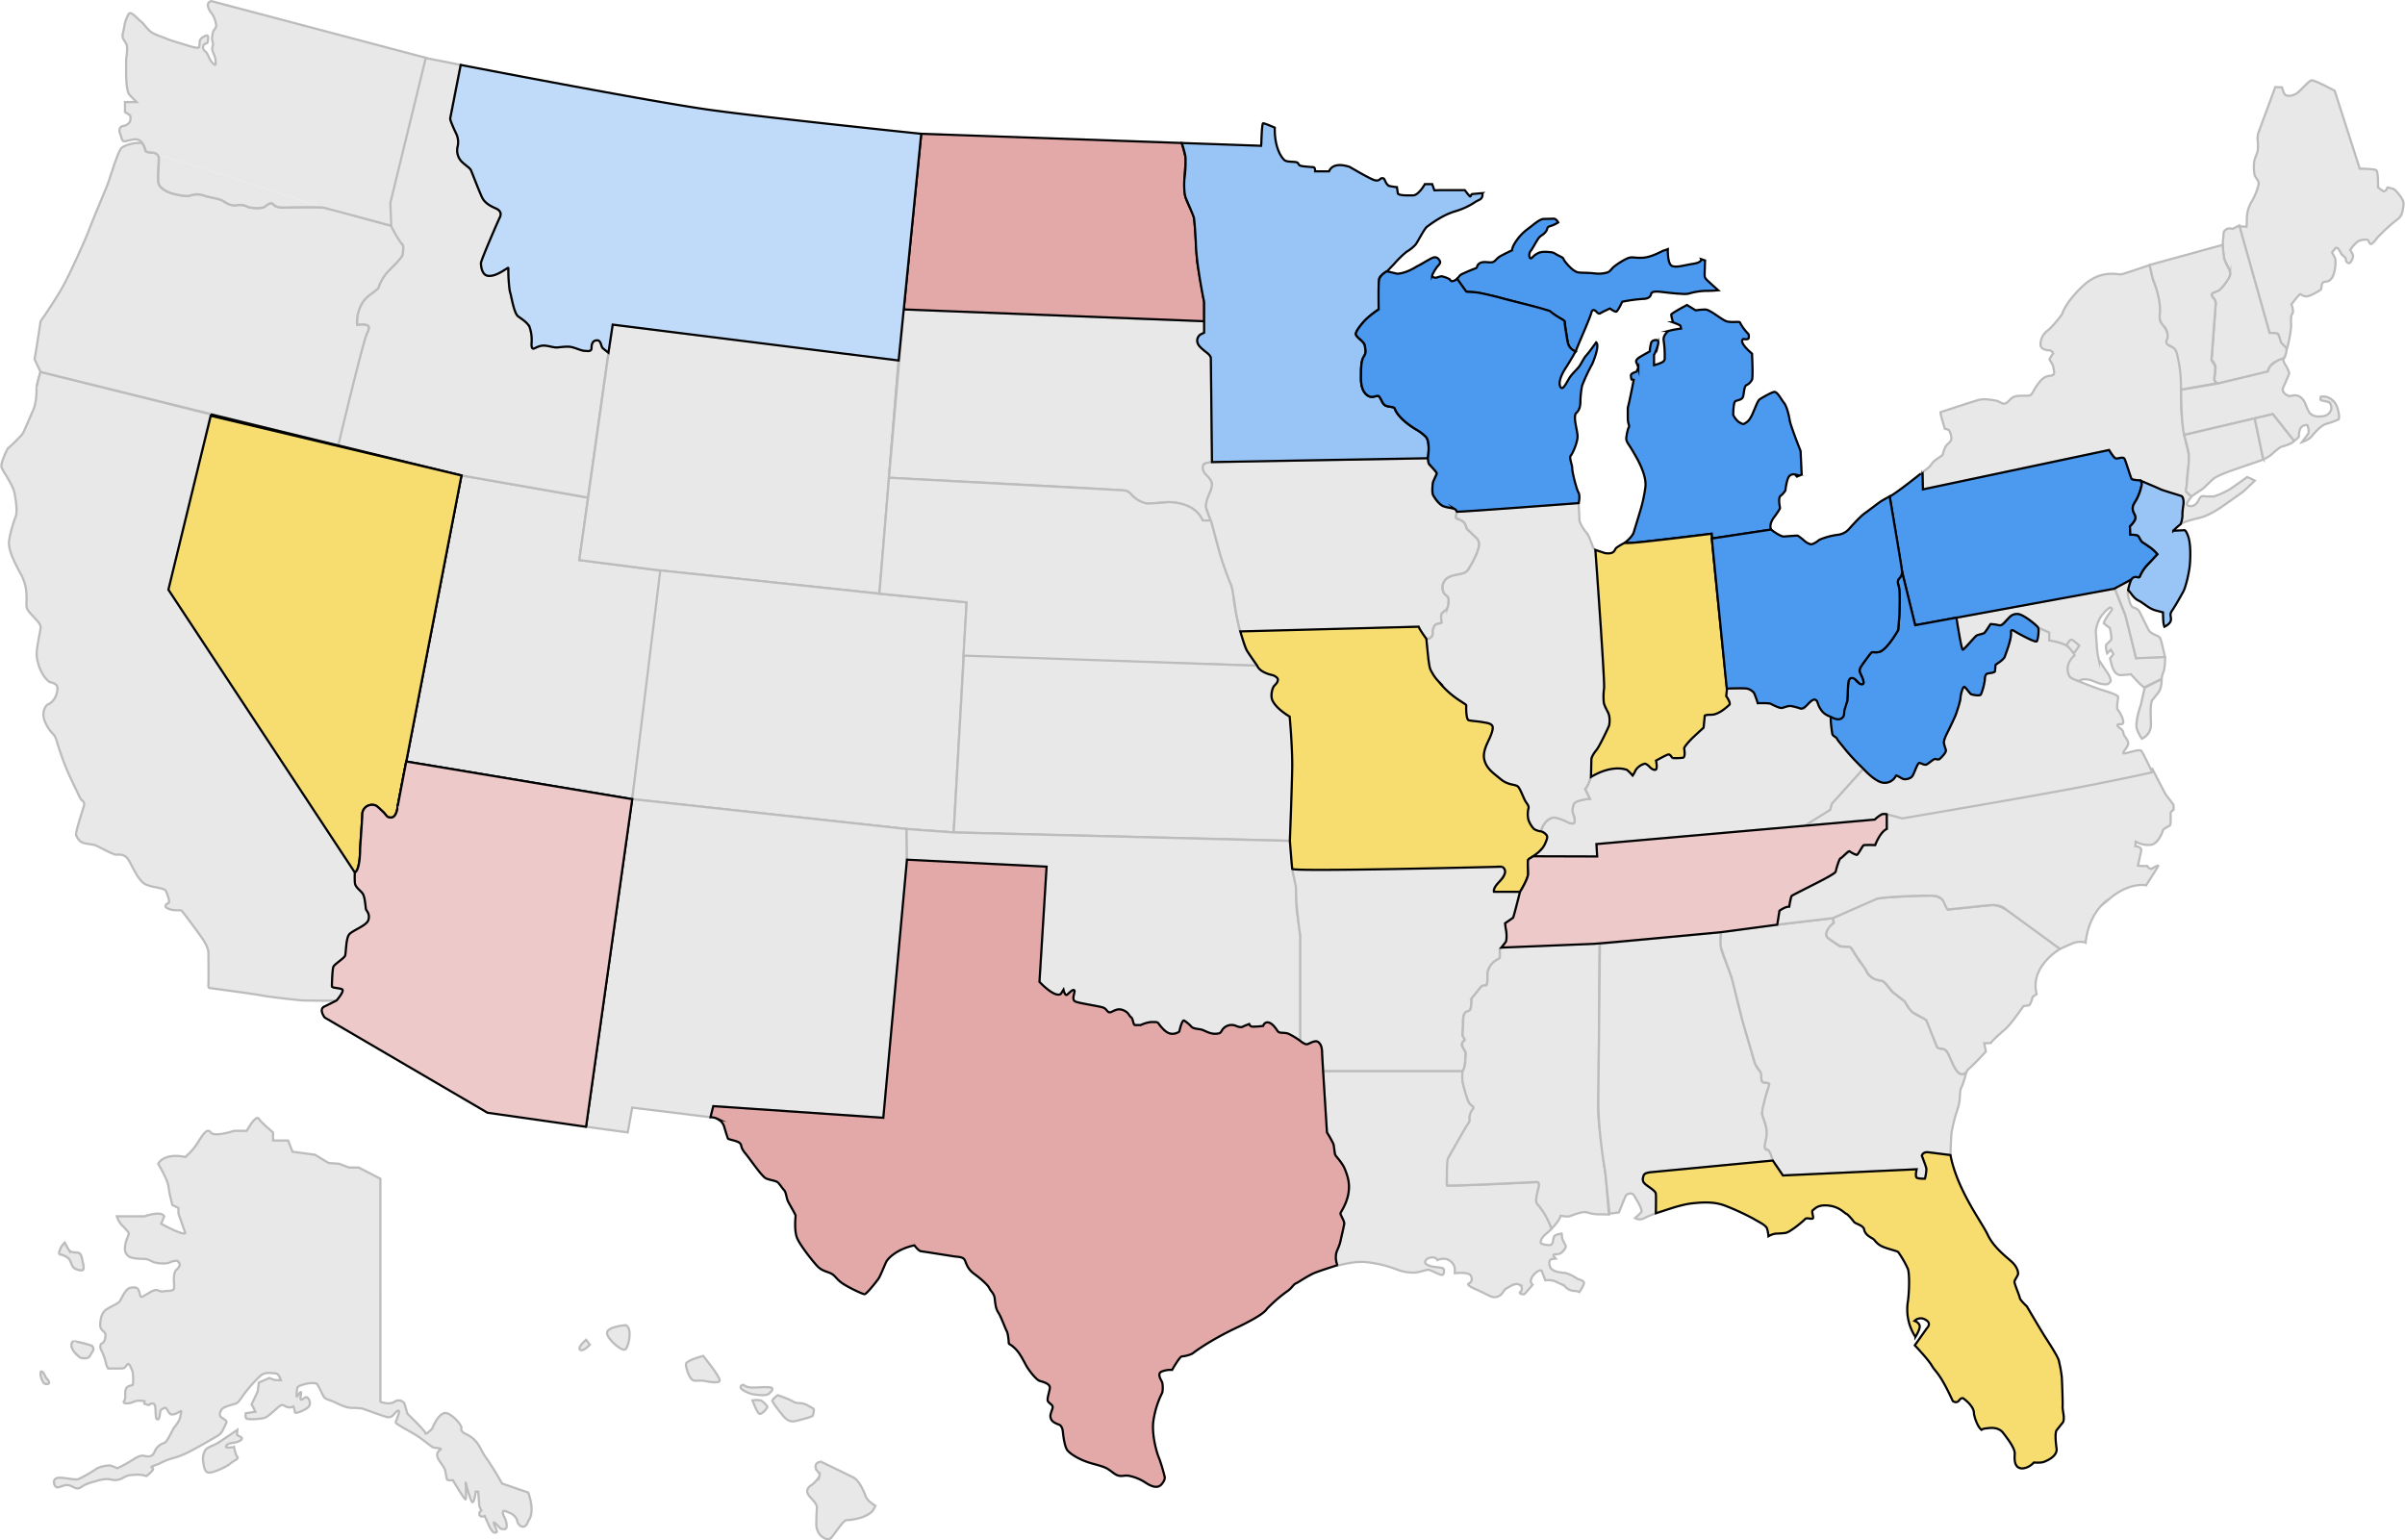 
<svg xmlns="http://www.w3.org/2000/svg" viewBox="0 0 1099.39 704.45" width="1099px" height="704px"><defs><style>.a,.b,.c,.d{fill:#e8e8e8;stroke:#bcbcbc;}.a,.b,.c,.d,.e,.f,.g,.h,.i,.j,.k{stroke-miterlimit:10;}.a{stroke-width:1.02px;}.c{stroke-width:1.02px;}.d{stroke-width:1.05px;}.e{fill:#8163b6;}.e,.f,.g,.h,.i,.j,.k{stroke:#000;}.f{fill:#e3a9a9;}.g{fill:#f7dd6f;}.h{fill:#eec9c9;}.i{fill:#4c99f0;}.j{fill:#bfdbf9;}.k{fill:#99c5f6;}</style></defs><title>Desktop</title><path class="a" d="M162.11,399,76.85,269.66l19.36-79.52L18.38,170.07a66.13,66.13,0,0,0-1.8,7c0,1,0,6.69-1.29,9.78s-4.63,10.81-5.15,11.58S6,202.77,6,202.77l-2.57,2.31s-3.61,6.7-2.83,8.76,5.14,7.72,5.92,11.84,1.28,8.75.51,10.55A54.89,54.89,0,0,0,4,247.3c-.51,3.86,2,9,5.48,15.45s2.25,11.84,2.5,14.67,6.7,6.95,6.44,9.53-1.8,8.75-1.8,12.1,1.8,9.78,5.92,12.87c0,0,3.73.38,3.6,3s-1.41,6.05-4.63,7.33c0,0-3.61,3-.65,8.76s3.74,3.34,5.28,9a119.52,119.52,0,0,0,7.34,18.66c3,6.18,3,6.56,3.86,7.34a2.13,2.13,0,0,1,.9,2.44c-.26,1-4.12,12.62-3.6,13.52s1.22,3,3.7,3.6,4.15.52,5.56,1.16,7.73,4.12,9,4.12,3.87-.52,5.67,2.32,4.5,9.78,8,11.32,8.36,1.42,9.14,3,1.93,5,1.28,5.41c0,0-3.09,1.29-.38,2.57s5.79.52,6.3,1,7.08,9.27,9.4,12.62,2.83,5.66,2.83,6.3.13,13,0,14.93.9,1.55.9,1.55,21.11,2.83,23.43,3.35,17.5,2.31,19.43,2.31,14.42.26,14.94,0c0,0,3.86-4.42,2.48-5.1s-4.63-.52-4.63-1.38.17-7.72.69-8.92,4.8-3.78,5.32-5,.34-7.89,1.88-9.78,7.9-3.95,8.76-6.52-.69-4.12-1-4.81-.35-5.83-1.72-7.55-3.26-2.74-3.43-4.8A37.57,37.57,0,0,1,162.11,399Z"/><path class="a" d="M76.85,269.66l19.36-80.17L18.38,170.07a66.13,66.13,0,0,0-1.8,7"/><path class="b" d="M264.74,256.14l3.43-28.57-57.32-10.13s-17.08,88.43-25.24,130.81l103.32,17.21L302.41,261Z"/><path class="c" d="M264.74,256.14l4-28.57-57.92-10.13s-17.08,88.43-25.24,130.81"/><path class="c" d="M210.85,217.44l-57-13.89s12-47.55,13.73-51,.52-3.6-.34-3.95-4.12,0-4.12,0a17.33,17.33,0,0,1,1.71-8.92c2.24-4.29,5.32-5.49,6.35-6.52s1.55-.86,1.72-1.72a21.14,21.14,0,0,1,3.78-6.69c1.88-2.06,7-6.87,7.2-8.24s.69-4.12-.17-4.81-5-6.52-5-7.2a31.82,31.82,0,0,1,.17-14.93L194,26.43l16.48,3.26S205.7,53.2,205.7,54.23s2.06,5.49,2.75,6.87a9.06,9.06,0,0,1,.68,5.83,7.38,7.38,0,0,0,1.72,6.87c1.89,1.88,3.77,2.91,4.29,3.94s4.12,10.64,5.32,12.88,3.6,3.6,6,4.63,2.74,2.57,1.88,4.29-8.58,19.56-8.58,20.77.35,5.49,3.26,5.83,6.18-1.89,7.9-2.92,1.37-1.2,1.37,1,.34,8.07.86,9.61,1.71,9.44,3.6,10.82,4.64,3.08,5.32,5.14a18,18,0,0,1,.86,6.87c-.17,2.4.34,2.92,1,2.74s2.4-1.37,4.46-1.37,4.29.86,5.84.86,4.8-.69,7-.17,4.64,1.71,5.84,1.71,3.26.69,3.26-1.37.69-3.43,2.57-3.43,1.72,2.92,2.58,3.6l2.57,2.06-9.35,66.25-57.92-10.13"/><polygon class="c" points="280.01 148.45 278.12 161.32 264.74 256.14 302.41 260.95 401.94 271.5 406.41 217.45 410.78 164.58 280.01 148.45"/><line class="d" x1="406.33" y1="218.48" x2="410.78" y2="164.58"/><path class="c" d="M554.09,211.31s-.52-45.61-.52-47.67-6.05-4.25-6.24-7.59c-.18-3,3.15-3.87,3.15-3.87v-5.27l-137.4-5.41-6.75,77s106.31,5.4,108.37,5.91,4,4.44,8.24,5.67c3,.86,9.67-1.11,14.28-.2,4.89,1,7.23,2.18,8.11,2.77a14.59,14.59,0,0,1,4.51,5.41h3.73s-2.51-5.36-2.27-7c.55-4,2.83-6.91,2.78-9.57S550,216.05,550,214.8c0-2.14-.24-2.75,2.07-3.11C553.29,211.5,552.65,211.59,554.09,211.31Z"/><path class="a" d="M183.73,111.72c-.86-.68-5-7.8-5-8.49,0,0-13.22-3.52-14.25-3.86s-13.38-4.12-16.82-4.46-18.87,0-18.87,0-2.75,0-3.95-1.38-2.58,0-4,1-6.52.69-7.89,0-2.41-1-5.15-.68-4.46-1-6.18-2.06-7.21-1.72-8.58-2.41a9.6,9.6,0,0,0-6.18,0c-1.72.69-6.18-.34-8.58-1s-5.15-2.4-5.84-4.11,0-8.24,0-12-5.64-1.56-6.17-3.54c-1.07-4-1.63-3.34-4.4-3.34-2.64.45-5.1,1.09-6.5,2.33-1.55,1.38-5.24,13.65-6.09,16S42.23,100.57,40.6,105,31.85,125.2,28.5,131.2,18.38,147,18.38,147s-1.8,12.44-2.75,17.25l2.75,5.83,136.14,33.64S165.88,156,167.6,152.57s.52-3.6-.34-3.95-4.12,0-4.12,0a17.33,17.33,0,0,1,1.71-8.92c2.24-4.29,5.33-5.49,6.35-6.52s1.55-.86,1.72-1.72a21.14,21.14,0,0,1,3.78-6.69c1.88-2.06,7-6.87,7.2-8.24S184.59,112.41,183.73,111.72Z"/><path class="a" d="M69.89,69.84c-1.44-.19-3-.11-3.45-.94h0c-.22-1-1.4-5.71-5.34-5.15-2.1.3-3.46.86-4.49.86s-1.11-1.63-1.8-3.35-.26-2.83.52-3.35,1.37,0,3.09-1.28.94-3.87.94-3.87L57,51.23V46.68h5.32S60.6,45,59.05,43.33s-1.54-9-1.54-10.72,0-5,.08-6.09a26.27,26.27,0,0,0,.35-5.41c-.26-1.63-2.06-3.09-2.06-4.55s.68-3.09.77-4.37a17.42,17.42,0,0,1,2.06-5.84c.69-.77,1.54-.08,2.4.6s1.8,1.8,3.26,2.92,3,4,5.32,5.23,4,1.63,6.44,2.66,6.43,2.06,9.61,3.09,4.63,1.12,5,.86.34-1.8.42-2.74.78-1.64,2.06-2.32,1.55-.43,1.72-.09,0,3.09-.43,3.18-1.71.34-1.8,1.63.43,1.63,1.37,2.49,1.38,3.26,2.83,4.8,1.55.86,1.55.86a14.64,14.64,0,0,0-.26-3.26l-1.29-3.35c-.17-2.06.69-1.89.18-3.69s-.26-1.89,0-3.77,1.2-2.06,1.54-3.26-.77-4-1.29-5-2-2.32-2.4-4.38A1.85,1.85,0,0,1,96.55.52l98,25.91L178.33,92.78l.43,10.45-31.07-8.32"/><path class="a" d="M69.89,69.84a2.78,2.78,0,0,1,2.63,2.41c0,3.78-.68,10.3,0,12S76,87.7,78.36,88.38s6.86,1.72,8.58,1a9.6,9.6,0,0,1,6.18,0c1.37.69,6.86,1.38,8.58,2.41s3.43,2.4,6.18,2.06,3.77,0,5.15.68,6.52,1,7.89,0,2.75-2.4,4-1,3.95,1.38,3.95,1.38,15.44-.35,18.87,0"/><polygon class="a" points="301.76 260.86 401.94 271.5 441.85 275.45 435.93 380.65 414.39 379.11 288.94 365.46 301.76 260.86"/><polygon class="a" points="288.94 365.46 267.83 515.28 286.88 517.86 288.94 506.53 324.72 510.91 326 505.85 403.75 511.17 414.56 394.55 414.56 393.26 414.39 379.11 288.94 365.46"/><path class="a" d="M406.33,218.48l-4.38,53,39.9,3.95-1.49,24.87,134.32,4.13s-4.89-6.69-5.66-8.75-1-3.86-2.06-6.95-2.34-10.82-2.58-12.1c-.71-3.87,0-6.18-3.34-13.9s-6.78-22.91-7.47-24.71h-3.73a14.55,14.55,0,0,0-2.91-4.09c-1.6-1.32-4.77-4-12.58-4.33,0,0-8.84.84-10.13.64a13.12,13.12,0,0,1-7.12-4.16s-1-1.66-3.94-1.86S406.33,218.48,406.33,218.48Z"/><path class="a" d="M440.56,299.82l-4.63,80.83,153.68,3.86s2.49-43.68-.09-56.8c0,0-8.62-5.16-8.37-9.79s1.85-4.37,2.62-5.14.09-3.78-.6-3.87a17,17,0,0,1-5.92-2,6.62,6.62,0,0,1-2.57-2.49Z"/><path class="c" d="M414.39,379.11l.17,14.15,63.84,3.18-3.26,52.69s7,7.55,9.78,5.49l1.2-1.89s.69,3.11,1.72,2.24,2.75-2.76,3.26-1.9-1.72,4.29.69,5.15,11.15,2.06,12.7,2.75,1.71,2.4,3.09,2.06,3.05-2.06,5.73-1,2.68,2.57,3.71,3.26.85,3.6,1.88,3.6h2.58a15,15,0,0,1,4.63-1.37c1.72,0,2.92-.17,3.43.51s3.26,4.64,5.84,4.81a5,5,0,0,0,3.77-1s1.21-5.66,2.23-5a16.53,16.53,0,0,1,3.27,2.75c.85,1,3.26,1,4.63,1.37s3.6,1.92,6.18,1.91,2.57-.54,3.43-1.91a5.16,5.16,0,0,1,6.18-1.71c2.57,1.2,3.43.17,3.43.17l2.57-1a1.9,1.9,0,0,0,1.38,1.2,33.72,33.72,0,0,0,5-.34s.69-2.06,2.58-1.55,3.26,2.75,4.12,3.95,2.92.37,5,1.22a34,34,0,0,1,5.32,3.24V427.59s-1.54-10-1.71-12.1,0-10-.52-11.5-1.49-7-1.49-7l-1.08-12.44-153.68-3.86Z"/><path class="a" d="M554.92,211.29s-4.21,0-4.85,1.43c-.88,1.95,1,4.14,1,4.14s3,2.58,3,4.57a10.56,10.56,0,0,1-.93,3.69c-.27.67-2.39,5-1.72,7.21s2.36,6.41,2.49,6.87,4,14.92,4,14.92,3.47,10.62,4.81,13.2a19.74,19.74,0,0,1,.9,3.74c.32,2.16,1.65,10.57,1.52,9.82s1.56,7.21,1.78,7.87,81.54-2.19,81.54-2.19,2.83,6.63,4.76,5.54,1.8-1.87,1.74-3,.51-3.54,2.18-3.8,1.93-.64,1.93-.64-.64-3,0-4,2.13-1.61,2.58-2.57a9.52,9.52,0,0,0,.51-4.45c-.25-1-1.35-1.48-2-2.31a5.32,5.32,0,0,1,1.48-7,11.63,11.63,0,0,1,4-1.41c3.16-.71,4.25-.65,5.54-2.45a54.1,54.1,0,0,0,4.12-7.85c.67-1.93,1.48-4.63,0-6.24,0,0-2.19-2.13-3.09-3s-1.61-1-2-2.51a4.11,4.11,0,0,0-1.93-2.7c-.89-.73-2.57-.64-2.77-1.54s1.23-2.71-.51-3.74-3-.38-5.28-1.35c-1.53-.64-5.14-4.06-5-7.14.22-3.6,0-2.76,1-5.47.93-2.48,1.16-2.51.51-3.35s-3-2.7-3.22-3.47a17.67,17.67,0,0,1-.43-2.49Z"/><path class="a" d="M590.69,397.34l1.72,8.19.2,7s1.27,13.3,1.8,15.08v48.48s2.11,2,3.47,1.42c0,0,2.73-1.78,4.25-1.17s2,2.5,2.14,3.51.58,10,.58,10h63.79a8.21,8.21,0,0,0,1.09-3.67c.17-2.81.5-4.51.13-5.15a32.54,32.54,0,0,1-1.54-2.89,2.18,2.18,0,0,1,1-2.19c.71-.39-.56-1.74-.69-2.32s.14-3.35.19-5.21c0-1-.25-5.09,1.61-5.73s1.74-1,2-2.32a27.07,27.07,0,0,0,.26-3.67s4-5.08,4.56-5.59,1.35-.33,2.13-.45.58-5.67.58-5.67a8.77,8.77,0,0,1,3.6-5.6l2.06-1.28v-4.12s2.49-2.41,3-3.76a13.11,13.11,0,0,0-.13-4.67,22.68,22.68,0,0,1-.44-3.32s3.27-2.22,3.59-2.48,3-11.27,3.22-11.9l-12.15-.29s0-1.36,1.66-3.23a45.55,45.55,0,0,0,3.33-4.44c.21-.64.91-2.86-1.21-3.53Z"/><path class="c" d="M604.85,489.8c0,1.37,1.75,28.06,1.75,28.06a59.81,59.81,0,0,1,2.92,5.23c.34,1,.51,4.12.86,5s3.26,3.6,4.46,6.69,2.4,6.35,1.54,11.16-3.43,8.24-3.6,8.92,1.89,3.43,1.71,4.81-1.2,5.49-1.71,7.89-1.72,4.29-2.23,6.7c0,0,.25,3.73,1.07,4.5,0,0,6.69-1.93,12-1.67a53.6,53.6,0,0,1,14.29,3.21,21.52,21.52,0,0,0,8.49,1.68c3-.13,5.92-1.55,6.82-1.29s2.71,1.16,3.35,1.42,2.57,1.28,3.09.77.77-2.32,0-2.83-3.73-.52-5.15-.9-4.63-1.29-2.06-3.48c0,0,2.83-1.8,4.76.52a7.34,7.34,0,0,1,3.48-.52c1.67.26,4.38,1.93,4.38,4.89v1.68s6.3-.78,7.33,1.15,0,3.22-1,3.61c0,0-1.54.51,3.22,2.57s6.69,3.48,8.24,3.61a4.54,4.54,0,0,0,4-1.93c.9-1.29,1.41-2.06,1.8-2.06s3.73-2.71,5.66-1.81a2,2,0,0,1,.65,3.48c-.9.64,1.41,1.29,1.93.9s3.73-4.25,3.73-4.25a2.52,2.52,0,0,1-.77-1.28c-.26-.91.64-3,2.44-4.38s2.45-.77,2.45-.77l1.67,4.37s3.22-.25,4.89.65,3.35,1.41,4.12,2.19a6.29,6.29,0,0,0,4,2.05,5.52,5.52,0,0,1,2.58.52s2.57-3.6,2.06-4.51-2.71-1.41-2.71-1.41-3.73-2.58-6.17-2.83-4.77-.65-5.93-1.81-1.41-4,0-4.5l1.94-.26s-1.55-1.54-.78-1.8,2.19,0,3.22-.77,2.57-2.45,2.06-3.48a23,23,0,0,1-1.54-3.21c0-.39-.26-2.19-.26-2.19s-2.7.38-3.35,1.28-.38,3.87-1.8,4-4.25-.38-4.38-1,0-2.18,2.58-4.24c0,0,2.28-2,2.46-2.31,0,0-2.33-5.29-2.85-6.45s-2.83-3.6-3.86-4.89.26-5.4.77-7.59-.77-2.32-.77-2.32-40.8,2.06-41.19,1.55.52-12.36.52-12.36,8.62-15.32,9.39-16.09.39-2.06.52-3.35a8.26,8.26,0,0,1,1.67-3.34c.52-.77-.77-1.29-1.42-1.93a7.46,7.46,0,0,1-1.41-2.83,65.78,65.78,0,0,1-2.06-7.34,18.75,18.75,0,0,1,0-5H604.85"/><path class="a" d="M668.64,489.8a18.75,18.75,0,0,0,0,5,65.78,65.78,0,0,0,2.06,7.34,7.46,7.46,0,0,0,1.41,2.83c.65.64,1.94,1.16,1.42,1.93a8.26,8.26,0,0,0-1.67,3.34c-.13,1.29.25,2.58-.52,3.35S662,529.7,662,529.7c-.78,1.38-.52,12.36-.52,12.36.39.51,41.19-1.55,41.19-1.55s1.29.13.77,2.32-1.8,6.31-.77,7.59a35.91,35.91,0,0,1,6.6,11.45h0s3.31-3,4.21-5.91a24,24,0,0,0,3.22.38c1.16,0,6.18-2.57,8.75-1.93a17.78,17.78,0,0,0,5.67.9c2.44,0,4.37.13,4.37.13s-1.16-16.39-1.67-19.39-2.45-19.4-2.62-20.17a107.75,107.75,0,0,1-.64-11.41c.17-1.89.26-10.55.26-10.55l.42-62.5-44.81,1.76-.75.76v4.12l-2.06,1.28a8.77,8.77,0,0,0-3.6,5.6s.19,5.54-.58,5.67-1.61-.07-2.13.45-4.56,5.59-4.56,5.59a27.07,27.07,0,0,1-.26,3.67c-.26,1.36-.13,1.68-2,2.32s-1.58,4.77-1.61,5.73c-.05,1.86-.32,4.63-.19,5.21s1.4,1.93.69,2.32a2.18,2.18,0,0,0-1,2.19,32.54,32.54,0,0,0,1.54,2.89c.37.64,0,2.34-.13,5.15a8.21,8.21,0,0,1-1.09,3.67"/><path class="c" d="M700.92,391.57l29.24.09-.32-5.67,97-8.52s8.42-6,9.93-7l.9-2.87,14.29-16.09a106.48,106.48,0,0,1-7.6-8c-2.7-3.35-3.34-5.28-3.34-5.66s-3-1.42-3.22-2.06a55.15,55.15,0,0,1-.52-8c.13-.77-3.34-3.22-4.5-4.51s-1.29-3.09-1.67-3.86-3.22.64-4,1.42-2.32,3.47-3.87,3.09a27.16,27.16,0,0,0-4.37-1.16c-1.55-.13-3.22.77-4.25.9s-4.38-1.55-5-1.93-5.92-.26-5.92-.26a43.45,43.45,0,0,0-1.67-4.63,5.72,5.72,0,0,0-3.35-2.06c-1.67-.26-9.14,0-9.14,0l-.38,3.47s2.31,3.22,1.41,4-4.76,4.51-8.24,4.51-3,.64-3,.64l-.51,5.28s-4.12,3.73-5.54,5.15-3.34,3.73-3.34,4.24.77,4.12-.65,4.38a32.48,32.48,0,0,1-4.76.13s-.9-1.67-1.67-1.67-5.79,2.83-5.79,2.83.77,3.6-.13,4.12-2.45-.9-2.45-.9-1.54-1.81-2.57-1.81a7.1,7.1,0,0,0-4.25,3.09,11.6,11.6,0,0,1-1.29,2.32,23.86,23.86,0,0,0-2.57-2.57c-.39-.13-6.44-2.71-16.48,3.21,0,0-1.41,4.51-2.7,5.54l2.19,4.5s-6.7.52-7.34,2.45-.77,3.35-.26,4.5,1,3.61.39,4.12-2.32,0-3.22-.51-5.27-2.45-6.69-1.93-3.9,1.88-5.3,6.21c0,0,2.7.8,2.89,2.38a7.65,7.65,0,0,1-.79,2.84,14.7,14.7,0,0,1-2.08,3.3Z"/><path class="c" d="M665.61,236.56s.32-2.67.8-2.61l55.26-3.89s.3,5.32.34,6.52c0,.16,0,.33,0,.51l0,.69s.4,2.6,3.77,6.45l.26.56a5.51,5.51,0,0,1,.35.6c.11.23.35.86.63,1.6.42,1,.84,2,1.08,2.74a3.56,3.56,0,0,0,1.19,1.81s4.36,60,4,63.22a29,29,0,0,0-.1,6.85,15.68,15.68,0,0,0,.89,2.23c.12.23.25.5.39.8a8.87,8.87,0,0,1,1.13,2.53,12.2,12.2,0,0,1,0,4.63c-.38,1-4.31,9.34-5.79,11.2-.44.56-.82,1-1.14,1.34-.41.71-.72,1.22-.85,1.39a3.61,3.61,0,0,0-.33,1.4c0,2-.19,8.16-.19,8.16s-1.41,4.51-2.7,5.54l2.19,4.5s-6.7.52-7.34,2.45-.77,3.35-.26,4.5,1,3.61.39,4.12-2.32,0-3.22-.51-5.27-2.45-6.69-1.93c0,0-3.65.6-5.3,6.21-.39,1.32-2.42-.57-3.11-1.06a11.46,11.46,0,0,1-2.53-4.11,11,11,0,0,1,0-5.42c.26-1.16-.65-1.84-1.65-3.62-.53-.95-2.25-5.48-3.15-6.25s-2.46-.81-3.7-1.2c-3-.94-3.56-1.71-6.13-3.77s-4.85-4.08-5.62-7.56,1.5-7.47,2.36-9.39,2-4.72,1.33-5.88-2.49-1.33-4.68-1.72-4.74-.46-6.13-.85c-1.17-.34-1.21-5.8-1.08-6.7s-6.43-3.17-12.65-11a18,18,0,0,1-2.92-3.95c-1.12-1.84-1.2-2.4-1.67-5.66-.16-1.05-1-9.53-1-9.79s1.22-.12,1.22-.12c1.93-1.1,1.8-1.87,1.74-3s.51-3.54,2.18-3.8,1.93-.64,1.93-.64-.64-3,0-4,2.13-1.61,2.58-2.57a9.52,9.52,0,0,0,.51-4.45c-.25-1-1.35-1.48-2-2.31a5.32,5.32,0,0,1,1.48-7,11.63,11.63,0,0,1,4-1.41c3.16-.71,4.25-.65,5.54-2.45a55.87,55.87,0,0,0,3.72-6.89s1.54-3.75,1.23-5.08a4.36,4.36,0,0,0-1.71-3l-2.67-2.58a8.72,8.72,0,0,1-1.23-1.29c-.15-.32-.44-1.42-.66-1.86a3.5,3.5,0,0,0-1.89-1.79C666.61,237.18,665.78,237.26,665.61,236.56Z"/><path class="c" d="M879.06,216.09a3.18,3.18,0,0,1,.78-.88,10.5,10.5,0,0,0,3.37-3.17c.77-1.42,4.5-3.48,4.76-3.87s.64-2.18,1.41-3.73,2.06-1.8,2.58-3.09-.39-3.73-.77-4.37-2.06-.91-2.06-.91-2.32-7.46-1.93-7.59,15.57-5.15,17.76-5.66,5.4,0,7.46.38,2.83,1.81,4.38,1.29,2.06-2.32,4.12-3.09,6.05-.13,7.21-.64,1.67-2.83,4.24-6,4.25-2.7,5.8-3.09.77-2.57.51-4-1.8-3-1.67-3.48a18.3,18.3,0,0,1,1.67-2.57s-.51-1.42-1.8-1.42-3.86-.51-4-2.44a8.05,8.05,0,0,1,3.35-6.69c2.57-1.94,6.56-7.47,6.56-7.47s1.29-5.15,9.52-12.87,16-5,17.51-5.28,13-4.25,13-4.25,1.11,6.18,2.14,8.24,3,9.61,2.75,12.19-.45,4.37.25,5.66,4.38,5,2.75,8.49c-1,2.16,3,2.69,3.69,3.78,2,3.18,2.67,10.06,2.81,12.68.17,3.19-.36,13.31.45,19.5a106.07,106.07,0,0,0,2.58,14.07c1,3.78.25,8.07,0,9.87s-.52,7.21-.52,7.21-.51,1.61-.06,2.12,2.28,2,2.28,2-2.23,3-2.13,3.41.34,1.35,2.83.91a4.94,4.94,0,0,0,2.14-1.91c.8-1.36,1.18-2.56,2.41-2.53a33,33,0,0,0,5,.13,36.52,36.52,0,0,0,7.61-3.49c2.14-1.44,7.53-5.34,7.53-5.34a20.08,20.08,0,0,1,3.52,1.62s-4.55,4.43-5.61,5.23-8.74,6.26-9.89,7-5.37,3.65-9.59,4.73a57.2,57.2,0,0,0-7.31,2.1c-.84.43-1.29.71-1.29.71s.54-5.18.7-6.45.55-3.71.24-4.67.55-1.13-2.11-1.95l-7.51-2.37-9.4-4.12s-.17-.24-1.2-.33-2.89-.38-3.47-1-1.7-5-1.76-5.18-1.54-3.92-1.54-3.92a3.5,3.5,0,0,0-2.46-.05s-1,.37-1.47,0-2.92-3.78-2.92-3.78l-85.12,18Z"/><path class="c" d="M786.27,426.35s.56-.05.55.32a43.49,43.49,0,0,0,0,6.67c.4,2.37,1.93,5.87,2.83,8.19a63.49,63.49,0,0,1,3,9.14c.39,2.32,3.35,13.64,4,16.09s3.6,12.36,4.51,15.7,1.54,4.89,2.31,6.05,1.68,1.42,1.8,3-.38,3.35,1.29,3.61,2.83.18,2.19,1.57a44.29,44.29,0,0,0-2.32,8.21c-.25,2.06-1.41,4-.38,6.31a24.85,24.85,0,0,1,1.8,6.69c.13,1.41-1,5-1,6.56s1.26.78,2.11,1.93a17.59,17.59,0,0,1,1.62,4.38l-57.92,5.53a3.82,3.82,0,0,0-1.42,4c.33,1.49,4.93,3.58,5.73,4.77.39.57.15,9.78.15,9.78a36.39,36.39,0,0,0-5.64,2.33,4.22,4.22,0,0,1-4-.14,31.41,31.41,0,0,0,2.87-2.73c.37-.48-.29-2.5-1.8-5s-1.8-3.85-3.65-3.45c-1.46.3-1.6.83-2.18,2.15-.47,1.09-2.62,6.42-2.62,6.42l-3,.45-1.32.06-1.9-18.87s-3.31-17.93-3.17-33.38c0-3.77.27-24.8.29-27.12,0-2.57.43-43.93.43-43.93Z"/><path class="a" d="M786.8,426.3s-.47,5.14,0,7,4.39,12.26,4.89,13.93,4.89,19.49,4.89,19.49l5.73,19.58a31,31,0,0,0,2.4,3.72,4.84,4.84,0,0,1,.51,2.76s-.07,2.06,1.27,2.26c0,0,2.7,0,2.37,1,0,0-1.76,5.41-2.5,8.81a19.38,19.38,0,0,0-.8,4.31c.12,1.11,2,5.69,2.07,7.61a13.64,13.64,0,0,1-.38,4.6c-.43,2.24-.69,3.3-.21,3.91a8.88,8.88,0,0,1,1.61.83,19.49,19.49,0,0,1,1.83,4.61l4.64,6.82,61.13-2.83s-.64,3.41,0,3.8,3.54.38,3.8.51.84-4.18.65-5.15-2.06-5-2.06-5.34a2.09,2.09,0,0,1,2.38-1.61c1.8.13,10.68,1.29,10.68,1.29s.31-9,.5-10.29,1.39-6.48,1.67-7.26,1.57-5,1.71-5.6a31.1,31.1,0,0,0,.47-4.2s0-2.88.91-4.05a52.62,52.62,0,0,0,2-6.52s-1.56,1.62-3.17.53-3-4-3.8-6.11-2.25-5-3.54-5a5.72,5.72,0,0,1-2.77-.71c-.38-.32-4.5-12.17-5.21-12.68s-4.7-2.32-5.85-3.22a13.42,13.42,0,0,1-3.16-4,4.31,4.31,0,0,0-2.19-2.26c-1-.7-2.38-2-3.47-2.63s-3.93-5.41-5.66-5.73a10.28,10.28,0,0,1-4.7-1.61,7.92,7.92,0,0,1-2.58-3.61c-.58-1.28-2.76-3.6-3-4s-3.28-5.25-3.73-5.87-2.7-.43-3.73-.5-.84.26-3.48-1.61-4-2.48-4-3.9,1.25-3,2.38-4.2c.83-.88,1.06-1.07,1.06-1.07-.09-.25-.42-2.22-.42-2.22l-25.42,3Z"/><path class="a" d="M838,419.84s18-8.46,20.4-8.94c2.58-.52,7.85-.65,9-.77s14.42-.65,15.45-.65,4.25.65,5.4,2.19,1.79,4.2,2.47,4.23c1,0,18.52-2,20.32-2s3.34.64,5.66,1.8,25.11,18.26,25.11,18.26-14,8-10.69,20.61l-1.81,1.29s-1,3.73-1.67,3.86-2.57.39-2.57.39-5.76,8.4-8.35,10.57-6.07,5.39-6.58,6.29l-3,.13.77,3.73s-5,5.57-8.31,8.38L899,490.3s-2,1.64-3.17.53c0,0-1.38-.55-3.27-4.8s-2.21-5-2.83-5.57a3.25,3.25,0,0,0-2.59-.94s-1.22.17-1.9-1.59l-4.54-11.37a11.51,11.51,0,0,0-1.55-1c-.74-.38-4.63-2.57-4.63-2.57a10.64,10.64,0,0,1-2.39-2.91l-1.47-2.32s-.39-.25-1.35-1-4-3.11-4-3.11l-2.35-2.87a8.58,8.58,0,0,0-2.29-2.19c-.91-.34-1.94-.08-3.81-1a7.67,7.67,0,0,1-3.61-3.65c-1.32-2.25-.15-.31-.15-.31s-4.08-6-4.87-7.19-1.85-3.28-2.52-3.4-3.86-.22-3.86-.22a18.11,18.11,0,0,1-3.54-2.08c-1.95-1.45-4-2-3.18-4.58a8.35,8.35,0,0,1,3.27-4.1Z"/><path class="a" d="M862.65,372.41l6.18.86S963.59,358.13,984,351.56c0,0,5.49,10.75,6.11,11.7s3.48,4.43,3.58,4.9a17.07,17.07,0,0,1,0,2.19s-1.37.78-1.33,1.68.14,5.08-.25,5.37-3,1.69-3.14,2.08-2,6.37-5.65,6.86a11.92,11.92,0,0,1-6.92-1.44l-.13,2.06s2.94.17,2.66,2.09l-1.5,6.79a16.88,16.88,0,0,0,4.16.15,3.29,3.29,0,0,0,1.89,1.39s3.41-2,3.22-1.41-5.53,8.88-5.53,8.88-7.39-1.7-16.61,6.06-.29.21-.29.21-9.1,5-10.78,20c0,0-1.94-1-5.51.1-.38.11-6.19,2.71-6.19,2.71L917,415.85s-2-2.44-7.68-1.88l-18.92,1.95s-.55-.43-1.69-3.35a4.91,4.91,0,0,0-4-2.83c-2.43-.45-21.33.18-26.5,1.22L838,419.84l-25.42,3,1-6.35s2.49-2.23,4.46-1.89l1.2-5S838.48,400.11,839,399a52.83,52.83,0,0,1,2.09-5.9c.48-.62,4.6-3.79,4.6-3.79s2.8,2,3.26,1.63,3.27-4.46,3.27-4.46h5.14s2.23-6.44,5.32-7.64Z"/><path class="a" d="M1023.76,103.53l3.35.13s.13-1.67.13-4.25a15.77,15.77,0,0,1,2.57-7.85,28.62,28.62,0,0,0,2.83-7.34c.26-1.16-1.16-2.7-1.67-3.73s-.65-4.76-.39-6.56,1.55-3.87,1.68-5.54a26,26,0,0,0-.13-4.76,12.24,12.24,0,0,1,.25-2.58l7.86-21.23,3.08.13s.65,2.7,1.42,3.34,2.06.77,4.25,0,6.43-6.43,7.85-6.56,10.55,4.76,10.55,4.76l11.46,35.65s6.31,0,7.46.65.91,7.93.91,7.93l2.57,1.85s1.42-.52,1.54-1.42,1-.13,2.06,0,1.93.9,3.35,2.71,2.45,3.21,2.06,5.53-.64,4.63-2.83,6a81.17,81.17,0,0,0-9.27,8.5c-.26.51-2.06,2.7-2.7,2.7s-1-1.29-1.29-1.67-1.54-.52-3.6,0-4.64,4.37-4.64,4.37a12.71,12.71,0,0,1,1.29,2.45c.26.9-.77,3-1.42,3.47s-1.8-.38-1.8-1.41-1.16-1.68-1.8-2.32-1.29-2.7-2.19-3.09-.9.64-1.93,1.42.52,1.8,1,3.47-.13,7-1.54,8.88-2.19,1.42-3.61,1.81-.9,3-1.41,3.47-4.77,3-6.44,3.09-2.57-1-3-1-4,4.63-4,4.63,1.29,3.35.39,4.38-.52,4-.52,5.66a57.25,57.25,0,0,1-1.93,10.3s-2.44-2.32-2.79-2.83-.68-3.09-1.2-3.78-4-.64-4-.64Z"/><path class="a" d="M1023.76,103.1l-3,1.55s-2.06-.54-3,.26c-1.38,1.19-1.06,1-1.29,3.73a19.35,19.35,0,0,0-.17,4.35s0,4.57,1,6.46,3,5.32,2,7-3.39,5.67-5.28,6.53-3.43,1-2.74,2.23,1.71,2.06,1.71,3.26-1.88,26.25-1.88,26.25a5.58,5.58,0,0,1,1.54,2.06c.77,2.24-.52,5.5-.17,6.87a2.39,2.39,0,0,0,1.54,1.71l22.83-5.32a6,6,0,0,1,3.26-4.46c3.1-1.76,5-.71,5.31-6.3l-2.57-2.62a22.19,22.19,0,0,0-1.38-3.94c-.47-.55-3.85-.48-3.85-.48Z"/><path class="a" d="M851.93,351.56s5.27,6,9.2,6.37a5.68,5.68,0,0,0,5.66-3.28c.2-.32,2.45,1.22,3.29,1.54s3.41,0,4.31-1.48,2.25-5.92,3.09-5.85,2.12,1,3.09.77,3.66-3,4.37-2.57a2.65,2.65,0,0,0,1.74.06s3.41-3,2.9-4.31a21.24,21.24,0,0,1-.9-3.22s-.07-1.22,1.28-3.93,3.8-7.78,4.25-9.07,2-5.86,2.06-7.34,1.09-5.79,1.93-5.14,2.45,3.15,3,3.34,3.86,1,4.44.07a27.8,27.8,0,0,0,1.74-6.38c.06-1.09.06-3,1.48-3.21s3-.45,3.15-.9.2-2.71.32-3,3.74-2.26,4.25-3.87,2.83-7.14,2.83-10.68c0,0-.38-2.12,1.23-1.09s10,5.66,10.55,4.82,1.16-5.47.52-6.37l5.21,2.38v3.61s10.42,1,11.58,6.82c.28,1.39-1.28,4.23-1.8,5.65s-1.29,3.23-.26,4.26,11.07,4.89,14.42,5.92,7.21,2.32,7.46,3.09-1,5.15,0,6.18,2.84,4.89,2.32,5.92-2.57,0-2.57,1,2.57,1.67,2.66,3.35,2.13,2.8,2.23,4.89c.08,1.8-3.09,4.37-2.06,4.63s7.37-2.41,8.24-1c1.23,2,4.85,9.63,4.85,9.63s-9.26,2.19-33.31,6.85c-21.46,4.15-81,14.24-81,14.24l-7-1.89s-2.06-1.54-5.49,2.41l-32.07,2.81,11.65-7.28.69-2.74Z"/><path class="a" d="M997.18,178.18s-.06,14,1.37,20.72l40.53-9.52,9.74,12.28s2.2-1.56,2.23-2.11-.35-5.45,3.86-5.15c0,0,1.19,2.95.22,4.15l-2.7,3.63s3-1,4.39-2.56c0,0,3.66-4.86,6.71-5.78a39.34,39.34,0,0,0,5.69-2.06,5.77,5.77,0,0,0,0-2.79s-.53-4.37-3-6.09a6.17,6.17,0,0,0-5.13-1.5s-.51,1.51.13,1.67c1,.27,1.79.36,3.12.71,1.6.43,1.79,3,1.33,3.92a4.52,4.52,0,0,1-3,2.54c-1.51.22-4.72.86-6.82-1.5a26.62,26.62,0,0,1-1.82-3.91c-.2-.71-1.71-4.21-5.13-4.05,0,0-1.1.17-2.26.37,0,0-3.24-.92-3-3.47,0,0,2-4.4,2.89-6.7.2-.49-.56-2.23-1.35-3.65,0,0-1.61-2.15-1.19-3.32a8.15,8.15,0,0,0-3.3,1.29c-1.78,1.15-3.24,2-3.82,4.56L1014,175.39Z"/><path class="a" d="M982.79,121.16s1,4.46,1.24,5.53,1.6,4.32,2,5.88,2,7.13,1.39,11.34a5.75,5.75,0,0,0,1.52,4.85,6.54,6.54,0,0,1,2,5.84c-.35,1.14-1.3,2.28.72,3.34s2.89,1.36,3.55,3.57a62.45,62.45,0,0,1,1.88,16.67l16.51-2.94s-1.55-.45-1.24-2.68a24.71,24.71,0,0,0,.35-5.14,16.39,16.39,0,0,0-1.69-2.67L1013,138.5a5.79,5.79,0,0,0-.61-1.65c-.39-.55-2.35-2.21-.44-3s2.38-.84,3.11-1.56,4.08-4.51,4.5-6.57a5.46,5.46,0,0,0-.46-2.6,26.82,26.82,0,0,1-2.27-4.95s-.62-4.93-.62-6.19Z"/><path class="c" d="M894.39,282.45s1.82,13,2.91,14.67c0,0,5.47-6,6.18-6.38s3.51-1,4.06-1.72,2.5-3.62,2.5-3.62,3.89.77,4.55.52,4.43-4.69,7-5.11,9.83,5,10.09,6.07l5.21,2.38v3.61s6,.81,8.47,2.75a11.13,11.13,0,0,1,3.11,4.07,9.5,9.5,0,0,0-2.91,4.25,6.83,6.83,0,0,0,.57,5.28c.7,1.25,4.37,2.23,4.37,2.23s.6-.95,3.31-.79,4.87,1.86,7.29,2.15c2.27.27,2.94.29,3.88-1.42,0,0,.09-1.43-1.64-3.91s-3.78-5.68-3.78-5.68a34.21,34.21,0,0,1-.88-5.65l-.49-7s-.33-1.84,1.77-6.33c0,0,2.22-3.64,4.73-5,0,0,1,.13.9,1,0,0-3.86,5-3.73,6.3l2.7,2.06s1.15,4.73.52,5.57l-2.15,2.07a5.85,5.85,0,0,0,0,2.26c.27,1.09.44,1.69.44,1.69l1.68-1.67,1.16,2.05-1.55,1.94s.87,3.46,1.09,4,1.32,3.8,3.94,3.65,4.5-.4,4.5-.4,4.32,4.7,4.67,4.89a10.93,10.93,0,0,1,1.35,1.19l8-3.91a15,15,0,0,1,1.16-3.91s.72-4.58.38-6.23l-13.21.56s-4.44-18.86-5.09-20.15-4.66-11.8-4.66-11.8Z"/><path class="d" d="M980.51,314.47l7.75-3.91a12.81,12.81,0,0,1-1,5.44s-1.33,1.84-3.3,4.19c-.52.63-.71,3.44-.72,5.24s.23,6,.08,6.83a6.86,6.86,0,0,1-4.08,5.53s-2.45-3.47-2.49-5.81c0,0-.15-3.59,2-9.64Z"/><path class="a" d="M966.84,269l4.83,12.24L976.59,301l13.21-.56s-1.53-6.9-1.93-7.94-.57-1.27-2.21-2-2.82-1.31-3.58-2.86l-3.76-7.56a4,4,0,0,0-2.69-2.18s-1.18-.08-1.8-2.13-1.32-3.9-.91-5.94a28.43,28.43,0,0,1,1.8-5Z"/><path class="a" d="M998.55,198.9s1.71,6,2,8.06a22,22,0,0,1,0,5.68c-.23,2.36-.83,8.83-.84,9.52s-.78,2.15-.07,2.81,2.28,2,2.28,2,4.52-3,5.13-3.43,4.19-4.05,5-4.67,3.45-2.12,10.74-4.56l10.49-3.62,1.47-.58-3.91-18.78Z"/><path class="a" d="M1030.84,191.32l3.91,18.78a15,15,0,0,0,3.85-2.35c1.49-1.39,3.57-3.16,4.56-3.47s4.6-1.21,5.66-2.62l-9.74-12.28Z"/><path class="c" d="M944.84,294.91s1.42-2.59,2.2-2.42,3.6,2.75,3.6,2.75l-2.47,3.55Z"/><path class="a" d="M53.3,556.22H66s7.55-2.75,8.93,0l-1.38,3.43s10.62,5.83,11,4.12L81.45,555v-2.56l-2.75-1.37a63.67,63.67,0,0,1-1.85-8.58c-.21-2.75-4.67-10.3-4.67-10.3s2.38-5.15,12.35-3.09a26.78,26.78,0,0,0,5.5-6.18c2.4-3.77,4.46-7.38,6.18-5.06s10.64-.73,10.64-.73h5.83s4.12-7.58,5.49-5.53,6.53,6.26,6.53,6.26v3.69h6.86l2.06,5.15,10.23,1.37,6.25,3.78,4.8.34,4.46,1.72h4.47l9.95,5.13V641s3.77,1.72,6.52,0a3.2,3.2,0,0,1,4.46.77l1.38,4.73s8.23,7.89,8.23,8.92,3.09-2.06,3.09-2.06,3.32-8.92,7.33-6.86,6.4,6.17,6.06,6.52-.13,1.74,1.71,2.61c6.48,3,6.53,7,9.62,11.12a126.21,126.21,0,0,1,7.2,11.67l12,4.12s3.43,8.83,0,13c0,0-.73,3-2.79,2.58s-2.45-3.35-2.45-3.35a6.15,6.15,0,0,0-2.7-2.7c-1.67-.65-3.35-1.68-3.6-.77s.38,2.06.9,3.09,1.28,4,.38,4.63-2.44,0-2.44,0-3.09-3.48-3.09-2.7,1.93,4.11,1.28,4.37-1.54.9-3.47-3.09l-1.93-4.37a1.81,1.81,0,0,1-1.55.25c-.9-.25-1.54-1.54,0-2.7l-.9-2.06-.51-6.56h-1.16s-.51,4.63-1.42,4.76-3.21-9.27-3.21-9.27.51,7.85,0,8-5.8-8.75-5.8-8.75-2.44.26-2.7-.39-.64-4.11-1.16-5-2.06-3.09-2.7-4.11-1.16-3.22.64-4.25-2.44-.9-3.21-1.29-4.12-3.09-6.44-4.76-10.55-5.79-10.55-6.57,2.57-5.92,1-5.4-2.19,3.73-5.28,2.83-10.17-3.6-11.2-3.86a38.79,38.79,0,0,0-4.89-.26c-2.32-.13-4.51-1.16-7.21-2.44s-3.35-1.16-4.63-1.94-3.09-6.56-4.25-6.82a11.52,11.52,0,0,0-5.28.39c-2.44.64-3.22,1-3.34,2.06s-.52,4.12,0,3.47,1.67-2.57,1.8-1.8-.77,3.48.13,3.35,2.06-1.93,3-.77,1.8,3.47-1,5-5,2.31-5,1.28a7.37,7.37,0,0,0-.65-2.44,3.69,3.69,0,0,1-2.44.38c-1.42-.25-2.05-1.41-3.28-.9s-5.6,5.28-7.66,5.79-7.73.91-8.24.13a3.6,3.6,0,0,1-.13-2.31l4.38-.65-1-2.06-.77-1.28,2.83-5.92.51-4.12,4.76-2.06,2.45.9,2.9.13s-1-3-2.13-3.09-4.25-.77-6.3.38-7.47,7.47-9.27,10.17-2.19,2.83-3.09,3.22-5.54,1.29-6.44,2.83-1,2.7,0,3.48,2.83,1.41,2.19,2.57-1.67,4.38-3.47,5.54-11.72,6.82-14.29,8a34.4,34.4,0,0,1-6.31,2.44,26.58,26.58,0,0,0-6,2.32c-2.7,1.29-4.12,1.41-4.12,1.8s1.42.26.39,1.67A14.23,14.23,0,0,1,66.78,675a15,15,0,0,0-4.64-.65c-1.54.26-2.32,0-4,.52s-2.74,1.67-4.85,1.93-2.49-.51-5.19-.39a19.07,19.07,0,0,0-4.63,1A27.6,27.6,0,0,0,38.72,679c-1.16.51-2.19,1.67-3.48,1.67s-2.7-1.41-4.5-1.54-3.74,1.26-4.9,1-2.31-3.4,0-4.17,8.24,1.16,10,.39a59.72,59.72,0,0,0,7.86-4.51c1.54-1.16,5.4-1.8,6.43-1.67s3,1.28,3.61,1.16a67.24,67.24,0,0,0,7.2-4c1.8-1.16,3.48-1.94,4.89-1.55s3.74.64,4.64-1.8a6.91,6.91,0,0,1,4.5-4.12c1.42-.39,3.74-6.18,4.64-7.21s2.57-3.47,2.7-4.76.77-2.83.13-2.57-2.32,1.54-4,1.54-2.19-3.73-3.48-3-1.67.51-1.93,2.32-.38,3.21-1.41,2.83-.13-6.7-1.55-7.08a2.07,2.07,0,0,0-2.19.64l-2.06-.64.13-1.16s-3.09-.64-5,.26-4.24,1-4.5.26.51-.26.64-2.19-.26-2.32.39-4,2.83-1.29,3.09-1.93a19.57,19.57,0,0,0-.13-6.05c-.39-.78-1.42-4.12-2.32-3.22s-.9,1.93-3,1.93H49.3a7.43,7.43,0,0,1-1.06-2.7,26.19,26.19,0,0,0-2.06-5.67c-.77-1.41-.51-2.83.39-3.21s1.41-1.81,1.54-3.61-2.44-2-2.44-4.62.64-5.8,2.83-7.22,5.15-2.57,6-3.6,2.57-5.67,4.63-6.18,3.48-.39,4.12,1,.51,3.34,1.54,3,4.12-2.58,5.8-3,2.18.9,4,.51,4.89.26,4.89-1.8-.65-6.44,1-8,1.93-2.45,1.16-3.35-.39-1-2.45-.64-1.67,1.29-6.05,1-4.5-2.06-7.72-2.06-5.79-.51-6.31-.9-2.57-1.29-2.06-5,2.19-5.41,1.55-6.18A40.51,40.51,0,0,0,55.32,560,10.69,10.69,0,0,1,53.3,556.22Z"/><path class="d" d="M29.45,568.23a9.56,9.56,0,0,0-1.89,2.57c-.34,1-1.37,2.75,0,2.92a7.85,7.85,0,0,1,3.78,1.89c.68.68,1.37,3.6,2.4,4.29s3.26,1.37,3.95.86.34-2.23,0-3.61-.52-4.12-2.24-4.29-3.26-.17-3.94-1A32.13,32.13,0,0,1,29.45,568.23Z"/><path class="d" d="M18.71,627.16c-.5.05-.34,2.2,0,3s.85,2.54,1.86,2.71c0,0,2,.32,1.74-.76s-1.14-1.58-1.46-2.09S19.69,627.05,18.71,627.16Z"/><path class="d" d="M33.25,613.3c.13-.15,8.68,1.67,8.94,2.45s.71,1.35,0,2.25-1.09,2.06-1.61,2.51-.88.71-2.5.64-1.68-.38-3-1.54S31.19,615.49,33.25,613.3Z"/><path class="a" d="M108.39,653.87s-7,4.8-8.92,6-5,1.89-5.84,3.44a8,8,0,0,0-.85,5.32c.34,1.88.51,4.8,2.74,4.8s8.07-2.75,9.61-4.12,4.12-2.23,3.26-3.09-1.54-4.46-1.54-4.46a16,16,0,0,1-3.26.17c-.86-.17-.35-1.71,2.4-2.06s4.46-1.2,4.46-2.06-2.23-1.2-2.23-1.71S108.39,653.87,108.39,653.87Z"/><path class="c" d="M286,606s-8.24.63-8.58,3.38,7.2,9.26,8.58,7.55S289.11,607.47,286,606Z"/><path class="c" d="M267.83,612.67s-4.12,3.49-2.75,4.58,4.46-2.29,4.46-2.29Z"/><path class="c" d="M321.37,620.06s-7.89,2.06-7.89,3.77,1.71,7.55,3.94,7.55h3.95s7.21,1.72,7.55,0S321.37,620.06,321.37,620.06Z"/><path class="c" d="M375.26,668.45s-3.56.13-2.15,3.74c0,0,1.81,1.8,1.55,2.57a13,13,0,0,1-3.73,4.38c-1.29.64-2.71,2.31-1.55,4.24s4.12,4.12,4,6-.26,4.77-.26,7.34a7.53,7.53,0,0,0,2.15,5.66c1.2,1,3,2.06,4.29,1.16s5.66-8.24,7.34-8.36a24,24,0,0,0,4.63-.65c3.35-.64,6.82-2.47,7.72-4.19l.9-1.73s-3.47-2.06-4.24-3.86-2.84-7.59-5.93-9.14S375.26,668.45,375.26,668.45Z"/><path class="c" d="M339.91,633.31s-1.55,0-1.42,1.16,3.95,2.83,5.45,3.09,5.75.9,7.16,0,2.45-2.44,1.68-2.83-1.42-.39-3.74-.39S341.58,635.25,339.91,633.31Z"/><path class="c" d="M355.48,638s-2.82,2-2.44,2.88,5,7.08,6.3,8,2.32,1.54,5.15.77,6.95-1.67,7.08-2.44.9-2.93,0-3.2-2.32-1.57-4.25-2.08-3.33,0-4.82-1S355.48,638,355.48,638Z"/><path class="c" d="M343.94,640.39a11.5,11.5,0,0,1,3.69,0c1,.39,3.22,2.58,3.09,3.09s-2.14,3.09-3.39,3.09S343.94,640.39,343.94,640.39Z"/><path class="e" d="M96.21,189.49l114.64,27.95s-17.08,88.43-25.24,130.81c-2.2,11.44-3.5,18.22-3.94,20.56"/><path class="f" d="M611.4,578.69a9.86,9.86,0,0,1-.54-5.69c.43-1.55,1.4-3.06,1.92-5.46s1.54-6.52,1.71-7.89-1.88-4.12-1.71-4.81,2.74-4.12,3.6-8.92-.34-8.07-1.54-11.16-4.12-5.83-4.46-6.69-.52-4-.86-5a59.81,59.81,0,0,0-2.92-5.23s-2.23-35.1-2.23-36.47-.17-3.6-1.72-4.81-4.29,1-5.32,1-2.92-1.54-2.92-1.54a34,34,0,0,0-5.32-3.24c-2.05-.85-4.11,0-5-1.22s-2.23-3.43-4.12-3.95-2.58,1.55-2.58,1.55a33.72,33.72,0,0,1-5,.34,1.9,1.9,0,0,1-1.38-1.2l-2.57,1s-.86,1-3.43-.17a5.16,5.16,0,0,0-6.18,1.71c-.86,1.37-.86,1.89-3.43,1.91s-4.81-1.57-6.18-1.91-3.78-.34-4.63-1.37a16.53,16.53,0,0,0-3.27-2.75c-1-.68-2.23,5-2.23,5a5,5,0,0,1-3.77,1c-2.58-.17-5.32-4.12-5.84-4.81s-1.71-.51-3.43-.51a15,15,0,0,0-4.63,1.37H518.9c-1,0-.86-2.92-1.88-3.6s-1-2.23-3.71-3.26-4.36.68-5.73,1-1.55-1.38-3.09-2.06-10.3-1.89-12.7-2.75-.17-4.29-.69-5.15-2.23,1-3.26,1.9-1.72-2.24-1.72-2.24l-1.2,1.89c-2.74,2.06-9.78-5.49-9.78-5.49l3.26-52.69-63.84-3.18L403.75,511.17,326,505.85l-1.28,5.06a7.74,7.74,0,0,1,3.28.77l-.36-.08a6.55,6.55,0,0,1,1,.53l.15.15.11,0a5.85,5.85,0,0,1,2,2.72s1.54,5.15,1.8,5.66,4.5,1,5.53,2.19,0,1.67,2.45,4.63,7.59,10.69,9.52,11.46,4.25,1,5.15,1.67,1.93,2.45,3,3.61,1,3.6,1.93,5.4,3.35,5.79,3.35,6.31-.77,6.95.77,10.42,7.08,10.43,9.14,12.62,4.25,2.44,6.18,3.34,2.31,2.32,4.89,4.25,9.65,5.28,10.55,5.28,5.28-5.54,6.31-7,3-6.69,3.73-8,4.51-5.54,12.75-7.34c0,0,1.93,2.58,3,2.7s12.48,1.94,14.93,2.32,4.5.13,5.27,2.06,1.42,4,4.25,6.05,6.18,5,6.82,6.44,2.19,2.44,2.45,4.63.39,4.63,1.67,6.56,3.35,7.73,3.86,8.5.9,4.38.9,5.28.52.25,3.09,2.83,4.12,6.56,5.67,8.88,4.12,5.41,5.53,5.79,4.76,1.29,4.51,3.22-1.42,5-.9,6,2.06,1.54,2.18,2.57-1.28,3.22-1,4.64.78,2.44,4.12,3.6c0,0,1.29.52,1.55,3.22s.9,6.69,1.93,8.24,5.28,4.5,11.2,6.17,6.43,1.68,9.78,4.25,4.5,1,7.21,1.42a21.61,21.61,0,0,1,7.59,3.09c1.55,1,5.15,3.34,7.34.9s1.41-3.86,1.41-3.86a75.52,75.52,0,0,0-2.44-8.11c-.9-1.93-3.35-10-2.71-16.48a41.68,41.68,0,0,1,4-13.26c.52-1,.39-4,.13-4.89s-2.83-4.24,0-5.14a10.84,10.84,0,0,1,4.51-.65s3.47-6.18,4.5-6.18a13.85,13.85,0,0,0,4.77-1.28c.64-.52,7.72-5.92,19.95-11.72s13.64-8,14.15-8.75a68.68,68.68,0,0,1,9-7.85c2.32-1.42,3-3.35,4.38-3.86.79-.29,3.72-2.43,7.8-4.48,2.28-1,9.27-3.21,11.16-3.81"/><path class="g" d="M567,288.75s2.07,7.3,3.15,9,4.57,6.7,4.57,6.7.81,3,7.21,4.34c0,0,2.46.92,2.23,2.23s-.87,1.7-1.89,2.87a9.06,9.06,0,0,0-.93,5.32c.59,3,4.53,6.26,8.22,8.5,0,0,1.3,14.45,1.16,23.46s-1.07,33.34-1.07,33.34.87,11.37,1.08,12.83,95.84-1,95.84-1a2.51,2.51,0,0,1,1.33,3.21c-.77,2.31-2.23,3.22-3.77,5.15s-1.12,3.13-1.12,3.13H694.9s3.69-5.84,3.69-8.28-.3-5.88.08-6.39,3.83-2.45,5.36-4.13a10,10,0,0,0,2.56-3.83c.88-2,.86-2.73.34-3.37a4.52,4.52,0,0,0-2.53-1.64,8,8,0,0,1-3.11-1.06,11.46,11.46,0,0,1-2.53-4.11,11,11,0,0,1,0-5.42c.26-1.16-.65-1.84-1.65-3.62-.53-.95-2.25-5.48-3.15-6.25s-2.46-.81-3.7-1.2c-3-.94-3.56-1.71-6.13-3.77s-4.85-4.08-5.62-7.56,1.5-7.47,2.36-9.39,2-4.72,1.33-5.88-2.49-1.33-4.68-1.72-4.74-.46-6.13-.85c-1.17-.34-1.21-5.8-1.08-6.7s-6.43-3.17-12.65-11a18,18,0,0,1-2.92-3.95c-1.12-1.84-1.2-2.4-1.67-5.66-.16-1.05-1-9.53-1-9.79s-2.71-3.6-3.54-5.66Z"/><path class="h" d="M694.9,407.81c-.19.63-2.9,11.65-3.22,11.9s-3.59,2.48-3.59,2.48a22.68,22.68,0,0,0,.44,3.32c.21.92.38,4.5-.19,5.27-1.08,1.46-2,2.56-2,2.56s38.64-1.55,42.24-1.72,58.18-5.32,58.18-5.32l25.74-3.43,1-6.35s2.4-1.89,4.46-1.89c0,0,.69-4.63,1.2-5s10-5.14,11.67-6,8.24-4.16,8.41-5.09,1.55-5.9,2.23-6.07,3.61-3.6,4.12-3.17a9.79,9.79,0,0,0,3.26,1.63c.69,0,2.58-4.29,3.27-4.46a48.48,48.48,0,0,1,5.14,0s2.23-6,5.32-7.38v-6.7a4.37,4.37,0,0,0-2.23,0,16,16,0,0,0-3.26,2.41L729.84,386l.32,5.67-29.24-.09c-1.93,1.21-1.86,1.05-2.25,1.57s-.08,3.94-.08,6.39-3.69,8.28-3.69,8.28"/><path class="i" d="M743.68,198.65c.51-2.32.64-2.7,1-3.35s-.52-1.41-.52-4.24v-4.51c1-3.86,2.71-12.87,2.71-12.87l-1-.13s-.52-1.67-.13-2.32,2.44-1.28,2.44-1.28l.78-1.81a11.15,11.15,0,0,0-.78-2.18c-.38-.65-.38-1.55,1.55-2.71s4.5-2.57,4.5-2.57a17.65,17.65,0,0,1,.65-4c.51-1.42,2.7-1.16,2.7-1.16s.9.13.39,2.19a27.93,27.93,0,0,1-1.81,4.63V167a18.46,18.46,0,0,0,3.35-1.16c2.06-.9,1.42-2.06,1.55-3.22a49.08,49.08,0,0,0-.52-7.08c-.26-1.67,1.29-3.73,2.45-4.25a35.57,35.57,0,0,1,5.53-1,10.42,10.42,0,0,0-.26-1.28c-.12-.39-3.34-1.55-3.34-1.55a16.14,16.14,0,0,1-.9-3.6c.13-.65,7.2-4.38,7.2-4.38l4,2.45a31,31,0,0,1,4.38-.39c2.06,0,7.21,4.38,9.4,5.28s6.3,0,6.43.64a21.2,21.2,0,0,0,3.61,5c.77.52.38,2.19.38,2.19-.13.77-2.44.39-2.44.39-2.45,1.41,4,6.69,4,6.69s.51,10.81,0,11.84a5.53,5.53,0,0,1-2.58,2.57c-1.28.65-1,4.77-1.8,5.8s-2.19,1-3.22,1.54-1,6.31-1,6.31,1.29,2.57,3,3.47,1.55.9,3.22-.25,2.7-4,3.48-5.8,1.54-4,2.44-4.63,5.15-3.09,6.57-3.35,3.34,3.61,4.5,5,2.19,5.28,2.58,7.85,5,14.16,5,14.16l.51,10.82-2.19.9-.9-1a2.72,2.72,0,0,0-2.44.64c-1.29,1-1.93,6.69-1.93,6.69a9,9,0,0,1-2.19,2.45c-1.29.9-.26,5.53-.26,5.53s0,.65-2.7,4.25-1.33,5.68-1.33,5.68l-27.09,4.1-.16-2.18L753,247.59a92,92,0,0,1-10.36.78c1.42-1.16,3.76-3.26,4.28-5.06s2.57-8.36,3-9.91a67.64,67.64,0,0,0,2.31-10.81c.52-4.89-3-11.2-3.21-11.71s-2.58-4.77-4.12-7.08-1.68-2.83-1.16-5.15"/><path class="i" d="M710.34,100c1.2.08,2,1.72,2,1.72a14.79,14.79,0,0,1-3.69,1.71c-1.89.52-.78,1.29-2.32,2.92s-2.06,1.2-3.26,3-2.23,4-3.26,5.32-.77,3.18-.17,3.43,1.2-1,2.66-1.88,2.57-1.2,5.49-1,2.23.43,5,1.8,1.2.77,3,3,4,4.29,5.75,4.55,3.77.09,7.29.43a13.86,13.86,0,0,0,5.41-.26c1.89-.26,2.4-2,4-3.09a31.64,31.64,0,0,1,5.24-3.26c2.66-1.29,3-.34,7.29-.51s9-3.09,9.7-3.26,2-.69,2-.69-.26,6.95,2,7.72,5.24-.34,9.53-1,3.69-2.14,3.69-2.14l1.8.6s-.26,7-.17,7.38a4.32,4.32,0,0,0,1.2,1.71c.77.78,5,4.55,5,4.55s-2.84.26-4.55.26a29.36,29.36,0,0,0-7.81.94c-2.23.78-3.78.43-5.66.35s-5.58-.52-7.73-.78-4.37-.34-4.8.61-.43,2.48-4,2.57a67.84,67.84,0,0,0-9.35,1.29s-2.06,4.54-2.83,4.54-2.83-1.45-2.83-1.45-3.69,1.71-4.46,2.23-1.89-1-1.89-1c-1.72-1.38-2.06.51-2.06.51-.52,2.4-6.72,16.18-7.23,18a5.58,5.58,0,0,1-3.64-4.42l-1-6.18c-.06-.35-.28-2.71-.39-3.14s-1.8-1.37-3-2-4-2.74-4-2.74L700.48,140,684,135.73c-1.26-.32-8.3-1.86-9-1.95s-4.77-.39-4.77-.39l-4.18-5.86c1-.87,1-1.61,2.48-2.29,1.73-.79,4.47-2,5.84-2.45s.43-1.37,2.06-2.4,3.86-.26,5.49-.43,2.06-1.71,3.86-2.74,5.41-2.75,5.41-2.75a8.71,8.71,0,0,1,1.2-3.09,22.77,22.77,0,0,1,6.18-6.78c2.61-1.94,4.46-3.77,6.69-4.46Z"/><path class="g" d="M162.11,399,76.85,269.66l19.36-79.52,114.64,27.3s-17.08,88.43-25.24,130.81c-2.2,11.44-3.5,18.22-3.94,20.56,0,0-.36,5-3,5.07-2.16,0-1.79-.91-4.06-3s-2.71-2.83-4.77-2.83a4.44,4.44,0,0,0-4.33,4.2c0,2.4-1,14.76-1,16.48C164.51,388.72,164.51,397.81,162.11,399Z"/><path class="h" d="M162.11,399a37.57,37.57,0,0,0,0,4.64c.17,2.06,2.06,3.09,3.43,4.8s1.37,6.87,1.72,7.55,1.89,2.23,1,4.81-7.21,4.63-8.76,6.52-1.37,8.58-1.88,9.78-4.81,3.78-5.32,5-.69,8.07-.69,8.92,3.26.69,4.63,1.38-2.48,5.1-2.48,5.1l-5.41,2.71c-3.09,1.28,0,5.14,0,5.14l74.4,43.51,45,6.43,21.1-149.82L185.61,348.25s-1.88,9.57-3.94,20.56c0,0-.36,5-3,5.07-2.16,0-1.79-.91-4.06-3s-2.71-2.83-4.77-2.83a4.44,4.44,0,0,0-4.33,4.2c0,2.4-1,14.76-1,16.48,0,0,0,9.09-2.4,10.29"/><path class="f" d="M421.08,61.18l-8,80.32,137.4,5.41v-8.76s-3.09-17.16-3.26-18.87-.81-15.15-1.37-19.4c-.39-2.91-4-7.72-4.29-11.84a88.74,88.74,0,0,1,.51-14.24c.17-1.91-1.89-8.41-1.89-8.41Z"/><path class="i" d="M863.9,227l5.7,34.58,5.93,24.37,91-16.71,8.18-4.4c1.87-1,3.07-.07,3.6-1.2a18.91,18.91,0,0,1,3-4.81c1-1,5.06-5.4,5.06-5.4a17.88,17.88,0,0,0-4.2-3.69c-2.58-1.89-2.66-1.55-3.35-2.58s-.94-2.06-1.8-2.4a10.9,10.9,0,0,0-3.07-.22l-.19-3.81s2.57-2.41,2.57-3.95-1.29-2.4-1.29-4.29,1.22-2.74,2.32-5.24a25.47,25.47,0,0,0,1.8-5.66,5.18,5.18,0,0,0-.51-1.89s-3.78-.17-4.12-.68-2.4-7.21-3.09-8.93-3.26,0-4.29-.51-2.92-3.78-2.92-3.78l-85.12,18-.18-7.85S866.17,226.19,863.9,227Z"/><path class="i" d="M869.6,261.55a4.33,4.33,0,0,1-1.37,3c-.86,1-.63,2.1-.17,3.6.69,2.28.3,11.2.3,12.32s-.56,7.59-.56,7.59-5.15,9.23-8.74,10.05c-1.94.44-2.93-.22-3.61.38s-4.29,5.71-4.47,6c-.64,1-1.15,1.94-.6,3.22s2.41,4.68,1.12,5.11c0,0-1.76.28-3.31-2.15-.8-1.26-2.78-1.07-3.13,1.16s-.34,8.24-.68,9.18-1.38,1.46-1.63,2.23.1,3-.6,3.56c0,0-1.1,2-4.9,1.08-.76-.18.26,7.33.52,8s2.06,1.54,2.06,1.93,1.8,2.44,4.5,5.79a106.48,106.48,0,0,0,7.6,8s5.27,6,9.2,6.37a5.68,5.68,0,0,0,5.66-3.28c.2-.32,2.45,1.22,3.29,1.54s3.41,0,4.31-1.48,2.25-5.92,3.09-5.85,2.12,1,3.09.77,3.66-3,4.37-2.57a2.65,2.65,0,0,0,1.74.06s3.41-3,2.9-4.31a21.24,21.24,0,0,1-.9-3.22s-.07-1.22,1.28-3.93,3.8-7.78,4.25-9.07,2-5.86,2.06-7.34,1.09-5.79,1.93-5.14,2.45,3.15,3,3.34,3.86,1,4.44.07a27.8,27.8,0,0,0,1.74-6.38c.06-1.09.06-3,1.48-3.21s3-.45,3.15-.9.2-2.71.32-3,3.74-2.26,4.25-3.87,2.83-7.14,2.83-10.68c0,0-.38-2.12,1.23-1.09s10,5.66,10.55,4.82,1.16-5.47.52-6.37-6.7-6.11-9.4-6.11-3.48,1.41-4.7,2.64-2.12,2.83-3.8,2.51a17.3,17.3,0,0,0-3.73-.52c-.26.13-2.32,3.8-3.09,4.19s-2.76.64-3.47,1.15-5.54,6.31-6.18,6.38-2.91-14.67-2.91-14.67l-18.86,3.47Z"/><path class="j" d="M324.8,50.29c-27.46-3.78-114.29-20.6-114.29-20.6L205.7,54.23c0,1,2.06,5.49,2.75,6.87a9.06,9.06,0,0,1,.68,5.83,7.38,7.38,0,0,0,1.72,6.87c1.89,1.88,3.77,2.91,4.29,3.94s4.12,10.64,5.32,12.88,3.6,3.6,6,4.63,2.74,2.57,1.88,4.29-8.58,19.56-8.58,20.77.35,5.49,3.26,5.83,6.18-1.89,7.9-2.92,1.37-1.2,1.37,1,.34,8.07.86,9.61,1.71,9.44,3.6,10.82,4.64,3.08,5.32,5.14a18,18,0,0,1,.86,6.87c-.17,2.4.34,2.92,1,2.74s2.4-1.37,4.46-1.37,4.29.86,5.84.86,4.8-.69,7-.17,4.64,1.71,5.84,1.71,3.26.69,3.26-1.37.69-3.43,2.57-3.43,1.72,2.92,2.58,3.6l2.57,2.06L280,148.45l130.75,16.4L421.08,61.18S352.26,54.06,324.8,50.29Z"/><path class="k" d="M979.07,220a12.47,12.47,0,0,1,.11,1.61,25.47,25.47,0,0,1-1.8,5.66c-1.1,2.5-2.32,3.35-2.32,5.24s1.29,2.74,1.29,4.29-2.57,3.95-2.57,3.95l.19,3.81a10.9,10.9,0,0,1,3.07.22c.86.34,1.11,1.37,1.8,2.4s.77.69,3.35,2.58a17.88,17.88,0,0,1,4.2,3.69s-4,4.37-5.06,5.4a18.91,18.91,0,0,0-3,4.81c-.53,1.13-1.47-.55-3.26.6-1.2.77-2.14,5.62-2.14,5.62,1.4,1.17,2.32,3.6,4.76,4.76s4.51,3.6,7.85,4.51l3.35.9s0,1.8.13,3.73a9.69,9.69,0,0,0,.51,2.83s3-1.29,3-3.35-.77-2.18.65-4.24,3.86-6.44,5-8.5,2.7-8.75,3-12.36.38-9.26-.65-12.48-1.8-3.22-1.8-3.22l-5.15.26a36.2,36.2,0,0,1,3.35-3,12.13,12.13,0,0,0,.86-4c-.17-1.29.51-5.24.51-5.84s-.08-2.74-1.11-3.09-9-2.74-9.36-3S979.07,220,979.07,220Z"/><path class="k" d="M540.18,65.39l36.3,1.28.09-.85c.08-1.38.25-9.36.85-9.44s5.32,2,5.32,2c-.17,10,3.61,14.25,4.55,14.93s2.83.6,4.72.77,1.2,1.12,2.32,1.63,5.4.61,6.18.78.68,1.88.68,1.88h6.35c2.06-4.8,8.93-2.14,9.19-2.14s9.95,5.92,12,6.26,2.14-1,3-1,1,.18,1.37,1,.95,2.23,2.15,2.58a22.8,22.8,0,0,0,3.35.51l.43,2.92c.77,1,4.2.86,6.86.86s5.49-5.15,5.49-5.15h3.35l1,2.83,2.23-.08h11.67s1.63,2.14,2.23,2.74.52-.86,1.12-.94,4.72-.43,4.72-.43a3.65,3.65,0,0,1-.18,1.8c-.34,1-1.54,1.37-2.83,2.06a33.1,33.1,0,0,1-9.52,4.46c-6,1.8-11.24,5.92-12.7,6.95s-4.38,7.12-5.41,8.33a17.26,17.26,0,0,1-4,3.17,45.14,45.14,0,0,0-5.49,5.32c-1.11,1.29-3.09,3.09-3.09,3.35,0,0-4,2.31-4,3.86s-.26,13.9-.26,13.9a42.76,42.76,0,0,0-6.35,5.06c-1.8,2.06-3.82,4.47-4.07,6s3.86,3.48,4.12,5.53.77,3-.52,5-1.24,6.18-1.24,8-.43,6.7,2.4,9.27,4.89-.26,5.92,1,1.42,3.22,2.7,4,4.06.54,4.38,1.42c1.67,4.63,8.37,8.75,9.65,9.52a21.33,21.33,0,0,1,4.64,3.48c2.14,2.57.85,9.74.85,9.74l-98.67,1.76-.52-47.67s-.09-1-1.86-2.37-3.7-3-4-4a3.35,3.35,0,0,1,1.09-4.28l1.7-.85v-14s-3.69-17.54-3.8-27.54c0,0-.52-10-.95-11.33s-3.29-7.88-3.67-8.82c-.55-1.35-.93-5.34-.55-8.95a56.06,56.06,0,0,0,.43-10A44.89,44.89,0,0,0,540.18,65.39Z"/><path class="g" d="M734.5,324.64a8.87,8.87,0,0,1,1.13,2.53,12.2,12.2,0,0,1,0,4.63c-.38,1-4.31,9.34-5.79,11.2,0,0-2,2.33-2.32,4.13l-.19,8.16c10-5.92,16.09-3.34,16.48-3.21a23.86,23.86,0,0,1,2.57,2.57,11.6,11.6,0,0,0,1.29-2.32,7.1,7.1,0,0,1,4.25-3.09c1,0,2.57,1.81,2.57,1.81s1.55,1.41,2.45.9.13-4.12.13-4.12,5-2.83,5.79-2.83,1.67,1.67,1.67,1.67a32.48,32.48,0,0,0,4.76-.13c1.42-.26.65-3.86.65-4.38s1.93-2.83,3.34-4.24,5.54-5.15,5.54-5.15l.51-5.28s-.51-.64,3-.64,7.34-3.73,8.24-4.51-1.41-4-1.41-4l.38-3.47s-6.9-66.18-7.08-70.79c0,0-33.46,4.24-38,4.24l-1.83,0a22.73,22.73,0,0,0-3.79,2.28c-.67.73-.76,2.28-3.13,2.45a8.83,8.83,0,0,1-2.08-.14l-4.28-1.42.15,2.08s4.21,57.94,3.83,61.14a29,29,0,0,0-.1,6.85,15.68,15.68,0,0,0,.89,2.23c.12.23.25.5.39.8"/><path class="i" d="M634,124.06s-2.71,1.42-3.48,3.54c-.53,1.45-.26,13.9-.26,13.9a42.76,42.76,0,0,0-6.35,5.06c-1.8,2.06-3.82,4.47-4.07,6s3.86,3.48,4.12,5.53.77,3-.52,5-1.24,6.18-1.24,8-.43,6.7,2.4,9.27,4.89-.26,5.92,1,1.42,3.22,2.7,4,4.06.54,4.38,1.42c1.67,4.63,8.37,8.75,9.65,9.52a21.33,21.33,0,0,1,4.64,3.48c2.14,2.57.85,9.74.85,9.74a14,14,0,0,0,.43,2.49c.22.38,3.66,3.87,3.64,4.5,0,.45-1.58,3.33-1.75,4.19s-.51,4.68.12,5.78,2.6,4.17,4.62,5c1.75.68,4.78.95,5.28,1.35A2.08,2.08,0,0,1,666,234c0,.31,55.72-3.93,55.72-3.93h0s.77-3.35-.13-4.9-2.83-9.13-2.83-10.94-1.55-4.89-.64-5.92,3.08-6.05,3.08-8.75-2.31-9.27-.51-10.81,1.8-4.38,1.8-5.15a42.35,42.35,0,0,1,.77-7.21,77.93,77.93,0,0,1,4.64-9.91s3.69-8.41,1.8-9.91c0,0-3.18,4.5-4.46,5.88S723,166.13,722,167.5s-2.83,3-4,4.55-2.92,5.58-4,5.4-2.23-3.26,2.06-9.61c0,0,3.16-5,4.18-7.16a5.6,5.6,0,0,1-3.54-4.06c-.58-3.08-1.22-7.33-1.35-8.3s.38-1.35-1.1-2.25a43,43,0,0,1-4.69-3c-1.55-1.22-.39-.64-4.19-1.8s-15.12-3.86-18.27-4.77-10.23-2.57-12-2.76-4.58-.26-4.77-.39-4.18-5.86-4.18-5.86a4.14,4.14,0,0,1-1.81,1c-1.28.39-1.41-.64-1.61-.77a12.89,12.89,0,0,0-3.54-1.35c-1-.07-2.18.64-3,.64s-1.54-.64-1.54-1a19.06,19.06,0,0,1,2.45-4.12c.57-.58,1.6-1.67,1.15-2.51s-1.41-2.12-3-1.61-6.18,3.54-7.47,4c0,0-4.69,3.22-9.07,3.41Z"/><path class="h" d="M267.83,515.28l21.1-149.82L185.61,348.25s-1.88,9.57-3.94,20.56"/><path class="g" d="M891.7,528.22c3.09,16,14.29,30.57,17,36.36s8.24,9.91,10.94,12.36,3,4.76,3,5.53-1.54,2.71-1.67,3.61,2.31,6.43,2.44,7.46,3.22,3.86,3.22,3.86,6.57,11.2,8.37,14,5.53,8.5,6.18,10.56a58.47,58.47,0,0,1,1.41,7.59c.13,1.16.52,12.36.39,13.77s1.29,5.8,0,7.34-1.55,1.93-2.7,3.35,0,8.75,0,8.75c0,3.48-4.64,5.28-5.93,5.79s-4.5.26-4.5.26c-2.83,3-5.66,2.7-5.66,2.7-3.48-.38-3.22-4.37-3.09-6.69s-2.71-6.18-5.28-9.53-7.21-2.05-8.11-2.05a3.66,3.66,0,0,0-1.8.64c-2.06-1.55-3.48-6.69-3.48-7.72,0-3.31-4.89-6.7-4.89-6.7s-.77-.51-1.93,1-2.83.26-2.83.26c-6.05-13.13-7.72-13-9.52-16.09s-7.86-9.4-7.86-9.4l5.54-7.85s2.44-2.18-.65-3.86a4,4,0,0,0-5,.52s1.94.64,2.32,2.18-1.93,5.15-1.93,5.15a23,23,0,0,1-3.47-16c.64-4.12.9-12.74,0-15.19a49,49,0,0,0-4.38-7.59c-.39-.51-5.28-1.54-7.59-2.7s-3.09-2.71-3.74-3.22-2.57-1.29-3.6-2.83-.26-1.93-1.67-3-3.09-1.29-3.74-2.19-2.7-3.35-3.47-3.6-3.09-3.22-8.11-3.74-6.18,1.55-7.08,2.06.39,3,0,3.74-2.83-.52-3.6.38-6.83,6-8.89,6.31-3.34.26-4.76.38a8.86,8.86,0,0,0-3.09,1.16,18.1,18.1,0,0,0-.64-3.47c-.52-1.68-4.12-3.22-6.18-4.51a113,113,0,0,0-12.48-5.79c-4.77-1.93-9.4-1.93-15.45-1.29S760.11,554,757,554.8c0,0,.15-7.88,0-8.83s-1-1.67-3-3.1-3.77-2.36-2.57-5.28c0,0-.05-1.21,3.45-1.55l55.58-5.31,4.64,6.82,61.13-2.83s-.72,3.18,0,3.8,3.8.51,3.8.51a19.1,19.1,0,0,0,.68-4.52c-.18-1.13-2.09-6-2.09-6s.37-1.85,3-1.56Z"/><path class="i" d="M782.58,246.27l27.09-4.1s3.64,2.9,5.7,3.2c0,0,6.12-.53,6.57-.38a28.15,28.15,0,0,1,2.91,2.27,7.44,7.44,0,0,0,2.75,1.59c1.42.34,4.15-2,4.15-2a31.16,31.16,0,0,1,8.68-2.31,8.28,8.28,0,0,0,4.67-2.38s5-5.73,7.23-7.3,6.7-5.09,7.95-5.84S863.9,227,863.9,227s5.71,33.25,5.7,34.58a4.33,4.33,0,0,1-1.37,3c-.86,1-.63,2.1-.17,3.6.69,2.28.3,11.2.3,12.32s-.56,7.59-.56,7.59-5.15,9.23-8.74,10.05c-1.94.44-2.93-.22-3.61.38s-4.29,5.71-4.47,6c-.64,1-1.15,1.94-.6,3.22s2.41,4.68,1.12,5.11-1.92-1-3.31-2.15c-1.16-.94-2.78-1.07-3.13,1.16s-.34,8.24-.68,9.18-.69,2.39-1,3.17-.17,2.66-.64,3.44c-1.63,2.7-5.54.26-5.54.26-3.39-1.25-4.24-2.53-5.27-4.25-.89-1.48-.94-2.91-1.63-3.43-1-.77-2,.08-3,1s-2.62,3.17-4.17,2.79a27.16,27.16,0,0,0-4.37-1.16c-1.55-.13-3.22.77-4.25.9s-4.38-1.55-5-1.93-5.92-.26-5.92-.26a43.45,43.45,0,0,0-1.67-4.63,5.72,5.72,0,0,0-3.35-2.06c-1.67-.26-9.14,0-9.14,0l-.59-5.71Z"/></svg>
